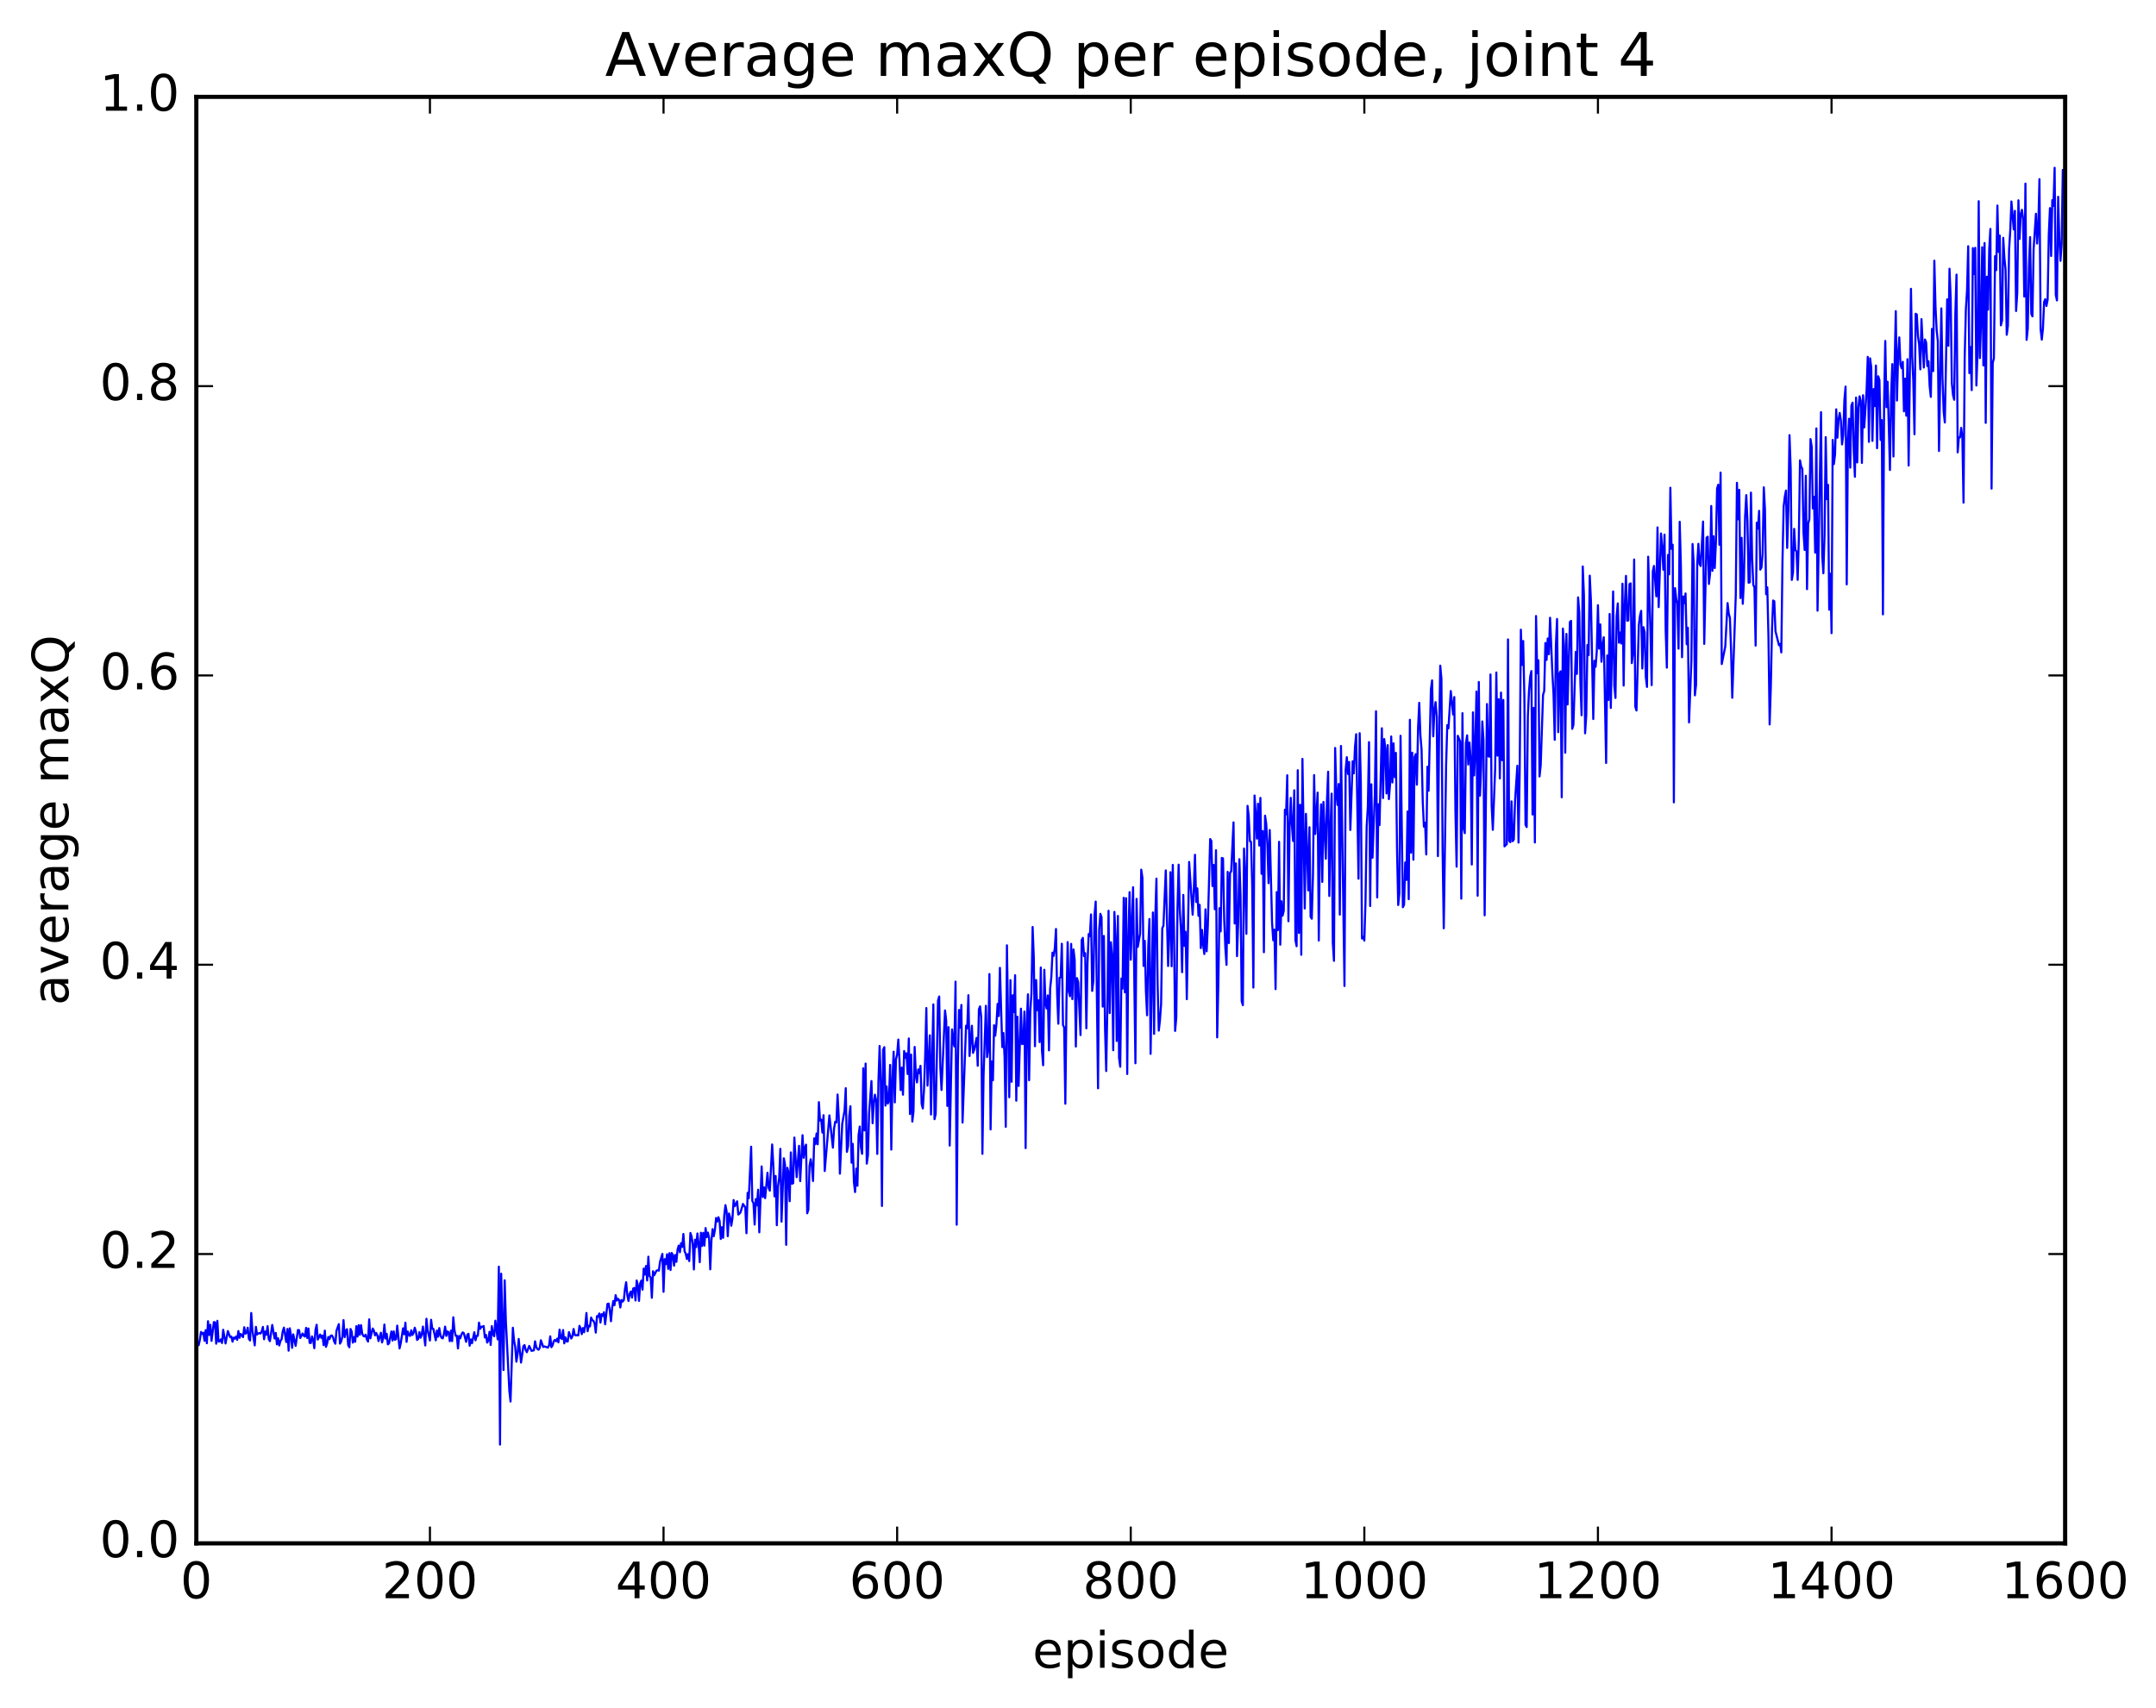 <?xml version="1.0" encoding="utf-8" standalone="no"?>
<!DOCTYPE svg PUBLIC "-//W3C//DTD SVG 1.1//EN"
  "http://www.w3.org/Graphics/SVG/1.1/DTD/svg11.dtd">
<!-- Created with matplotlib (http://matplotlib.org/) -->
<svg height="408pt" version="1.1" viewBox="0 0 515 408" width="515pt" xmlns="http://www.w3.org/2000/svg" xmlns:xlink="http://www.w3.org/1999/xlink">
 <defs>
  <style type="text/css">
*{stroke-linecap:butt;stroke-linejoin:round;stroke-miterlimit:100000;}
  </style>
 </defs>
 <g id="figure_1">
  <g id="patch_1">
   <path d="M 0 408.169 
L 515.768 408.169 
L 515.768 0 
L 0 0 
z
" style="fill:#ffffff;"/>
  </g>
  <g id="axes_1">
   <g id="patch_2">
    <path d="M 46.898 368.742 
L 493.298 368.742 
L 493.298 23.142 
L 46.898 23.142 
z
" style="fill:#ffffff;"/>
   </g>
   <g id="line2d_1">
    <path clip-path="url(#p629fba4a04)" d="M 46.898 317.801 
L 47.176 320.788 
L 47.456 321.404 
L 47.734 320.13 
L 48.014 318.235 
L 48.292 318.734 
L 48.572 318.414 
L 48.85 320.348 
L 49.13 317.804 
L 49.408 320.933 
L 49.688 315.669 
L 49.967 318.954 
L 50.245 316.533 
L 50.525 320.372 
L 51.083 315.885 
L 51.361 315.944 
L 51.641 321.04 
L 51.919 315.573 
L 52.199 320.56 
L 52.477 320.473 
L 52.757 320.013 
L 53.035 320.88 
L 53.315 317.722 
L 53.873 320.987 
L 54.431 318.027 
L 54.989 319.492 
L 55.267 319.341 
L 55.547 320.558 
L 55.825 319.593 
L 56.105 319.842 
L 56.383 319.326 
L 56.663 320.133 
L 56.941 318.018 
L 57.221 319.628 
L 57.499 318.704 
L 58.057 319.471 
L 58.337 317.112 
L 58.615 318.663 
L 58.895 318.436 
L 59.173 317.223 
L 59.453 319.91 
L 59.731 320.275 
L 60.011 313.703 
L 60.289 317.888 
L 60.847 321.446 
L 61.127 317.013 
L 61.406 318.85 
L 61.684 318.587 
L 61.964 318.5 
L 62.242 318.63 
L 62.522 318.081 
L 62.8 317.037 
L 63.08 319.984 
L 63.358 318.135 
L 63.638 318.915 
L 63.916 316.855 
L 64.195 319.969 
L 64.475 320.435 
L 65.032 316.562 
L 65.591 319.804 
L 65.87 318.474 
L 66.148 321.194 
L 66.427 319.749 
L 66.707 321.474 
L 66.986 320.371 
L 67.264 319.996 
L 67.543 318.059 
L 67.823 317.202 
L 68.38 320.655 
L 68.659 317.523 
L 68.939 322.711 
L 69.218 317.366 
L 69.496 318.983 
L 69.775 322.037 
L 70.055 318.817 
L 70.612 321.566 
L 71.171 317.766 
L 71.45 317.822 
L 71.728 319.687 
L 72.287 318.602 
L 72.566 319.156 
L 72.844 319.328 
L 73.124 317.253 
L 73.403 319.686 
L 73.681 317.413 
L 73.96 320.844 
L 74.24 320.889 
L 74.519 319.303 
L 74.797 320.005 
L 75.076 322.121 
L 75.356 317.772 
L 75.635 316.518 
L 75.913 320.05 
L 76.472 318.857 
L 76.751 319.641 
L 77.029 319.093 
L 77.308 321.392 
L 77.588 317.914 
L 77.867 321.796 
L 78.145 320.951 
L 78.424 319.437 
L 78.704 319.964 
L 78.983 319.154 
L 79.261 319.063 
L 79.54 319.493 
L 79.82 320.516 
L 80.099 321.049 
L 80.377 317.938 
L 80.936 316.366 
L 81.215 321.022 
L 81.493 320.499 
L 81.772 319.405 
L 82.052 315.403 
L 82.331 319.489 
L 82.609 317.975 
L 82.888 317.578 
L 83.168 321.382 
L 83.447 321.9 
L 83.725 317.525 
L 84.004 318.142 
L 84.284 320.792 
L 84.562 319.468 
L 84.841 320.585 
L 85.121 316.865 
L 85.4 319.347 
L 85.678 316.609 
L 85.957 318.922 
L 86.237 316.603 
L 86.516 318.596 
L 86.794 319.2 
L 87.073 319.31 
L 87.353 318.876 
L 87.632 320.016 
L 87.91 320.547 
L 88.189 315.23 
L 88.469 319.77 
L 89.026 317.418 
L 89.305 317.911 
L 89.585 319.051 
L 89.864 318.477 
L 90.142 319.034 
L 90.421 320.416 
L 90.98 318.425 
L 91.258 320.741 
L 91.537 319.656 
L 91.817 316.47 
L 92.096 319.825 
L 92.374 318.68 
L 92.653 321.203 
L 92.933 320.95 
L 93.49 318.126 
L 93.769 320.287 
L 94.049 318.089 
L 94.328 320.108 
L 94.606 319.967 
L 94.885 316.732 
L 95.444 322.174 
L 95.722 320.968 
L 96.281 317.375 
L 96.559 318.784 
L 96.838 316.014 
L 97.118 320.611 
L 97.397 318.132 
L 97.675 318.943 
L 97.954 319.192 
L 98.234 317.834 
L 98.513 318.967 
L 98.791 318.449 
L 99.07 317.226 
L 99.35 318.146 
L 99.629 320.146 
L 99.907 319.909 
L 100.186 318.276 
L 100.466 319.609 
L 100.745 318.839 
L 101.023 316.956 
L 101.582 321.465 
L 101.861 315.086 
L 102.139 317.768 
L 102.698 320.274 
L 102.977 315.332 
L 103.255 317.458 
L 103.534 317.514 
L 104.093 320.24 
L 104.371 317.896 
L 104.65 319.378 
L 104.93 317.313 
L 105.209 319.022 
L 105.487 319.654 
L 105.766 319.769 
L 106.046 318.699 
L 106.325 316.958 
L 106.603 319.178 
L 106.882 318.095 
L 107.162 318.333 
L 107.441 320.452 
L 107.719 317.913 
L 107.999 320.429 
L 108.278 314.736 
L 108.556 317.784 
L 108.835 319.14 
L 109.115 319.12 
L 109.394 322.173 
L 109.672 319.201 
L 109.951 319.753 
L 110.231 318.853 
L 110.51 318.341 
L 110.788 318.511 
L 111.347 320.6 
L 111.626 318.891 
L 111.904 318.678 
L 112.183 321.529 
L 112.463 320.015 
L 112.742 320.94 
L 113.299 318.302 
L 113.579 320.234 
L 113.858 319.177 
L 114.136 319.149 
L 114.415 316.004 
L 114.695 317.514 
L 114.974 316.993 
L 115.252 317.011 
L 115.531 316.821 
L 115.811 319.569 
L 116.09 318.933 
L 116.368 320.78 
L 116.647 320.297 
L 116.927 318.211 
L 117.206 321.346 
L 117.484 316.845 
L 117.763 318.765 
L 118.043 319.265 
L 118.322 315.539 
L 118.879 320.008 
L 119.159 302.637 
L 119.438 345.145 
L 119.716 304.322 
L 120.275 327.336 
L 120.553 305.892 
L 120.832 315.527 
L 121.669 332.283 
L 121.948 334.864 
L 122.507 317.233 
L 122.785 320.252 
L 123.064 321.768 
L 123.344 325.341 
L 123.623 323.625 
L 123.901 319.907 
L 124.46 325.556 
L 125.017 321.648 
L 125.296 321.375 
L 125.576 322.551 
L 125.855 323.081 
L 126.412 321.564 
L 126.971 322.759 
L 127.528 322.622 
L 127.808 320.467 
L 128.087 321.85 
L 128.365 322.304 
L 128.644 322.487 
L 128.923 322.043 
L 129.202 320.228 
L 129.761 321.825 
L 130.04 321.688 
L 130.876 321.978 
L 131.155 321.448 
L 131.435 319.285 
L 131.714 321.879 
L 131.993 321.456 
L 132.272 320.432 
L 132.55 320.146 
L 132.829 320.467 
L 133.108 319.835 
L 133.387 320.721 
L 133.667 317.683 
L 133.946 319.702 
L 134.225 319.913 
L 134.504 317.776 
L 134.782 320.962 
L 135.061 319.53 
L 135.34 320.501 
L 135.619 320.525 
L 135.899 318.272 
L 136.457 319.807 
L 136.736 319.256 
L 137.014 317.523 
L 137.293 318.948 
L 137.572 319.066 
L 137.851 318.976 
L 138.131 319.069 
L 138.41 316.771 
L 138.689 317.366 
L 138.968 318.765 
L 139.246 317.295 
L 139.525 318.307 
L 139.804 316.695 
L 140.083 313.706 
L 140.363 318.065 
L 140.642 316.75 
L 140.921 316.919 
L 141.2 314.798 
L 141.478 315.41 
L 141.757 315.606 
L 142.036 316.203 
L 142.315 318.392 
L 142.595 314.446 
L 142.874 314.628 
L 143.153 313.826 
L 143.431 316.006 
L 143.71 313.988 
L 143.989 314.396 
L 144.268 313.527 
L 144.548 316.409 
L 145.106 311.542 
L 145.385 311.462 
L 145.663 313.103 
L 145.942 315.681 
L 146.221 312.496 
L 146.5 310.841 
L 146.78 311.853 
L 147.059 309.446 
L 147.338 310.748 
L 147.617 310.319 
L 147.895 310.62 
L 148.174 312.387 
L 148.453 310.598 
L 148.732 310.983 
L 149.012 310.631 
L 149.291 307.909 
L 149.57 306.363 
L 149.849 309.484 
L 150.127 310.838 
L 150.406 309.101 
L 150.685 308.584 
L 150.964 310.04 
L 151.244 307.865 
L 151.523 307.722 
L 151.802 310.725 
L 152.081 305.939 
L 152.359 307.034 
L 152.638 310.816 
L 152.917 306.63 
L 153.196 305.969 
L 153.476 308.141 
L 153.755 303.114 
L 154.034 304.526 
L 154.312 302.467 
L 154.591 305.945 
L 154.87 300.254 
L 155.149 304.855 
L 155.429 305.258 
L 155.708 310.079 
L 155.987 303.723 
L 156.266 304.696 
L 156.823 303.577 
L 157.102 303.496 
L 157.381 303.589 
L 157.661 301.472 
L 158.219 299.588 
L 158.498 308.648 
L 158.776 300.835 
L 159.055 302.05 
L 159.334 299.676 
L 159.613 303.172 
L 159.893 299.411 
L 160.172 303.446 
L 160.451 299.365 
L 160.73 299.891 
L 161.008 302.408 
L 161.287 299.835 
L 161.566 301.493 
L 161.845 298.569 
L 162.125 297.6 
L 162.404 299.2 
L 162.683 297.025 
L 162.962 297.926 
L 163.24 294.828 
L 163.519 298.942 
L 163.798 299.534 
L 164.077 300.796 
L 164.357 299.631 
L 164.636 301.31 
L 164.915 294.586 
L 165.194 295.447 
L 165.472 297.211 
L 165.751 303.297 
L 166.03 296.184 
L 166.31 297.967 
L 166.589 294.706 
L 166.868 297.176 
L 167.147 301.567 
L 167.425 294.531 
L 167.704 297.702 
L 167.983 294.565 
L 168.262 297.609 
L 168.542 293.416 
L 168.821 295.603 
L 169.1 294.499 
L 169.379 295.796 
L 169.657 303.276 
L 169.936 296.427 
L 170.215 293.667 
L 170.494 295.352 
L 170.774 293.863 
L 171.053 291.007 
L 171.332 291.875 
L 171.611 290.823 
L 171.889 291.716 
L 172.168 296.025 
L 172.447 293.199 
L 172.726 295.75 
L 173.006 290.341 
L 173.285 287.939 
L 173.564 289.456 
L 173.843 295.36 
L 174.121 289.936 
L 174.4 290.858 
L 174.679 292.863 
L 174.958 291.091 
L 175.238 286.717 
L 175.517 288.204 
L 175.796 287.746 
L 176.075 287.025 
L 176.353 290.187 
L 176.632 289.977 
L 176.911 289.605 
L 177.47 287.648 
L 178.028 288.485 
L 178.306 294.655 
L 178.585 284.993 
L 178.864 286.295 
L 179.423 273.975 
L 179.702 286.932 
L 179.981 287.431 
L 180.26 292.582 
L 180.538 286.49 
L 180.817 287.998 
L 181.096 284.248 
L 181.375 294.436 
L 181.934 278.686 
L 182.213 286.009 
L 182.492 283.691 
L 182.77 286.274 
L 183.328 280.194 
L 183.607 283.808 
L 183.887 284.484 
L 184.445 273.442 
L 184.724 278.434 
L 185.002 285.829 
L 185.281 280.974 
L 185.56 292.738 
L 185.839 283.418 
L 186.119 281.432 
L 186.398 274.49 
L 186.677 291.881 
L 187.234 276.744 
L 187.513 278.19 
L 187.792 297.42 
L 188.071 279.012 
L 188.351 280.165 
L 188.63 286.996 
L 188.909 275.339 
L 189.188 282.832 
L 189.466 282.688 
L 189.745 271.791 
L 190.304 281.254 
L 190.862 273.767 
L 191.141 282.202 
L 191.698 271.226 
L 191.977 276.627 
L 192.256 274.157 
L 192.536 273.481 
L 192.815 289.885 
L 193.094 289.03 
L 193.373 278.588 
L 193.651 276.974 
L 193.93 278.755 
L 194.209 282.169 
L 194.488 271.983 
L 194.768 273.379 
L 195.047 270.818 
L 195.326 273.395 
L 195.605 263.331 
L 195.883 267.74 
L 196.162 267.504 
L 196.441 270.597 
L 196.72 266.453 
L 197 279.788 
L 198.115 266.492 
L 198.952 274.208 
L 199.232 269.624 
L 199.511 267.998 
L 199.79 268.18 
L 200.069 261.51 
L 200.347 266.805 
L 200.626 280.427 
L 201.185 268.517 
L 201.743 265.306 
L 202.022 259.994 
L 202.3 275.209 
L 202.579 273.863 
L 202.858 266.697 
L 203.137 264.305 
L 203.417 277.8 
L 203.696 273.305 
L 203.975 282.436 
L 204.254 284.809 
L 204.532 279.201 
L 204.811 283.323 
L 205.09 271.179 
L 205.369 269.162 
L 205.649 274.121 
L 205.928 275.684 
L 206.207 255.242 
L 206.486 270.079 
L 206.764 254.119 
L 207.043 278.024 
L 207.322 276.054 
L 207.601 265.945 
L 208.16 258.292 
L 208.439 268.373 
L 208.718 263.582 
L 208.996 261.546 
L 209.275 262.842 
L 209.554 275.7 
L 209.833 258.479 
L 210.113 249.91 
L 210.392 258.405 
L 210.671 288.139 
L 210.95 250.825 
L 211.228 250.201 
L 211.507 264.162 
L 211.786 259.578 
L 212.065 263.682 
L 212.345 262.932 
L 212.624 254.432 
L 212.903 274.668 
L 213.181 258.048 
L 213.46 251.277 
L 213.739 263.388 
L 214.018 253.077 
L 214.298 251.943 
L 214.577 248.374 
L 214.856 253.333 
L 215.135 260.456 
L 215.413 255.101 
L 215.692 261.554 
L 215.971 251.119 
L 216.25 252.745 
L 216.53 251.664 
L 216.809 256.603 
L 217.088 248.118 
L 217.367 266.175 
L 217.645 251.97 
L 217.924 267.972 
L 218.203 265.595 
L 218.482 250.145 
L 218.762 256.765 
L 219.041 258.62 
L 219.32 255.53 
L 219.599 256.399 
L 219.877 254.647 
L 220.156 263.755 
L 220.435 264.833 
L 220.714 260.383 
L 220.994 252.385 
L 221.273 240.844 
L 221.552 259.384 
L 222.109 247.36 
L 222.388 266.288 
L 222.946 239.971 
L 223.226 267.402 
L 223.505 266.156 
L 224.062 239.092 
L 224.341 238.082 
L 224.62 255.13 
L 224.899 260.423 
L 225.737 241.418 
L 226.016 243.89 
L 226.294 264.232 
L 226.573 245.416 
L 226.852 273.706 
L 227.411 245.951 
L 227.69 248.867 
L 227.969 250.024 
L 228.248 234.54 
L 228.526 292.618 
L 228.805 254.62 
L 229.084 241.303 
L 229.363 245.543 
L 229.643 240.105 
L 229.922 268.207 
L 230.758 245.07 
L 231.037 245.676 
L 231.316 237.784 
L 231.595 252.306 
L 232.154 245.082 
L 232.433 251.562 
L 232.712 250.747 
L 233.269 247.984 
L 233.548 254.639 
L 233.827 241.165 
L 234.107 240.446 
L 234.386 243.072 
L 234.665 275.685 
L 234.944 256.917 
L 235.501 240.322 
L 235.78 252.569 
L 236.06 250.588 
L 236.339 232.72 
L 236.618 269.844 
L 236.897 253.606 
L 237.175 258.111 
L 237.454 244.945 
L 237.733 247.451 
L 238.012 244.755 
L 238.292 239.852 
L 238.571 242.768 
L 238.85 231.243 
L 239.407 250.184 
L 239.686 246.812 
L 239.965 252.716 
L 240.244 269.23 
L 240.524 225.858 
L 241.082 262.158 
L 241.361 234.177 
L 241.639 258.464 
L 241.918 237.785 
L 242.197 241.823 
L 242.476 233.007 
L 242.756 262.984 
L 243.035 242.922 
L 243.314 259.468 
L 243.871 241.003 
L 244.15 249.469 
L 244.429 249.378 
L 244.708 241.675 
L 244.988 274.312 
L 245.267 244.362 
L 245.546 237.569 
L 245.825 258.102 
L 246.103 241.695 
L 246.382 237.387 
L 246.661 221.475 
L 246.94 228.74 
L 247.22 249.964 
L 247.499 234.156 
L 247.778 241.366 
L 248.056 239.008 
L 248.335 248.978 
L 248.614 231.16 
L 248.893 251.011 
L 249.173 254.518 
L 249.452 231.707 
L 249.731 239.681 
L 250.01 240.946 
L 250.288 237.826 
L 250.567 250.956 
L 250.846 236.22 
L 251.125 233.507 
L 251.405 227.617 
L 251.684 228.385 
L 251.963 226.499 
L 252.242 221.96 
L 252.52 237.538 
L 252.799 244.592 
L 253.078 233.619 
L 253.357 233.524 
L 253.637 225.484 
L 253.916 244.901 
L 254.195 245.479 
L 254.474 263.711 
L 254.752 239.132 
L 255.031 225.101 
L 255.31 236.917 
L 255.589 238.026 
L 255.869 225.519 
L 256.147 238.721 
L 256.426 226.849 
L 256.705 229.371 
L 256.985 250.048 
L 257.264 233.691 
L 257.543 234.704 
L 258.101 247.301 
L 258.38 224.602 
L 258.659 224.079 
L 258.938 228.446 
L 259.216 227.731 
L 259.495 245.687 
L 259.774 230.108 
L 260.053 223.166 
L 260.332 223.671 
L 260.611 218.481 
L 260.89 236.758 
L 261.17 234.356 
L 261.449 218.641 
L 261.728 215.412 
L 262.286 260.024 
L 262.565 222.107 
L 262.844 218.333 
L 263.123 219.14 
L 263.401 240.512 
L 263.68 223.627 
L 263.959 245.766 
L 264.238 255.895 
L 264.517 240.285 
L 264.796 217.602 
L 265.075 242.048 
L 265.354 225.12 
L 265.634 228.355 
L 265.913 250.921 
L 266.192 217.877 
L 266.471 223.961 
L 266.75 248.717 
L 267.029 218.843 
L 267.308 252.742 
L 267.587 254.875 
L 267.865 233.78 
L 268.144 236.223 
L 268.423 214.507 
L 268.702 237.1 
L 268.981 214.604 
L 269.26 256.608 
L 269.539 223.989 
L 269.818 213.15 
L 270.098 229.301 
L 270.656 211.981 
L 271.214 254.041 
L 271.493 214.762 
L 271.772 226.245 
L 272.329 223.113 
L 272.608 207.788 
L 272.887 209.713 
L 273.166 230.795 
L 273.445 224.794 
L 273.724 236.803 
L 274.003 242.58 
L 274.283 226.368 
L 274.562 219.577 
L 274.841 251.799 
L 275.399 218.02 
L 275.678 247.024 
L 275.957 219.235 
L 276.236 209.924 
L 276.514 235.192 
L 276.793 246.245 
L 277.072 243.814 
L 277.351 239.879 
L 277.63 221.789 
L 277.909 221.167 
L 278.467 207.964 
L 279.026 230.808 
L 279.305 223.565 
L 279.584 208.392 
L 279.863 230.864 
L 280.142 206.64 
L 280.421 221.693 
L 280.7 246.316 
L 280.978 243.045 
L 281.257 217.348 
L 281.536 206.592 
L 281.815 217.355 
L 282.094 222.112 
L 282.373 232.284 
L 282.652 213.813 
L 282.932 225.998 
L 283.211 222.625 
L 283.49 238.733 
L 284.048 205.939 
L 284.885 218.551 
L 285.163 212.654 
L 285.442 204.228 
L 285.721 215.519 
L 286 212.249 
L 286.279 218.818 
L 286.558 216.189 
L 286.837 226.524 
L 287.116 222.171 
L 287.396 225.784 
L 287.675 227.941 
L 287.954 217.26 
L 288.233 227.291 
L 288.512 221.216 
L 289.07 200.466 
L 289.349 200.897 
L 289.627 211.697 
L 289.906 206.652 
L 290.185 217.237 
L 290.464 203.144 
L 290.743 247.859 
L 291.022 235.221 
L 291.301 216.982 
L 291.58 222.534 
L 291.86 204.98 
L 292.139 205.083 
L 292.418 219.566 
L 292.697 226.432 
L 292.976 230.534 
L 293.255 208.313 
L 293.534 225.328 
L 293.812 208.541 
L 294.091 208.222 
L 294.649 196.491 
L 294.928 220.648 
L 295.207 206.291 
L 295.486 228.442 
L 295.765 220.324 
L 296.045 205.286 
L 296.324 214.053 
L 296.603 239.238 
L 296.882 240.156 
L 297.161 202.747 
L 297.44 209.394 
L 297.719 223.113 
L 297.998 192.537 
L 298.276 194.974 
L 298.555 200.967 
L 298.834 201.16 
L 299.113 211.517 
L 299.392 235.952 
L 299.671 190.068 
L 299.95 194.297 
L 300.229 200.364 
L 300.509 192.034 
L 300.788 202.017 
L 301.067 190.638 
L 301.346 208.772 
L 301.625 198.56 
L 301.904 227.512 
L 302.183 194.893 
L 302.462 196.799 
L 302.74 201.751 
L 303.019 211.016 
L 303.298 198.316 
L 303.856 220.439 
L 304.135 224.656 
L 304.414 222.121 
L 304.693 236.322 
L 304.973 213.146 
L 305.252 222.231 
L 305.531 201.134 
L 305.81 225.71 
L 306.089 215.335 
L 306.368 218.777 
L 306.647 217.602 
L 306.925 193.458 
L 307.204 194.564 
L 307.483 185.229 
L 307.762 220.105 
L 308.041 197.601 
L 308.32 190.626 
L 308.599 197.199 
L 308.878 200.946 
L 309.158 188.815 
L 309.437 224.623 
L 309.716 226.076 
L 309.995 184.031 
L 310.274 222.905 
L 310.553 192.294 
L 310.832 228.121 
L 311.111 181.311 
L 311.668 217.06 
L 311.947 194.448 
L 312.505 212.74 
L 312.784 197.647 
L 313.063 219.035 
L 313.342 219.51 
L 313.622 209.302 
L 313.901 185.189 
L 314.18 199.257 
L 314.738 189.383 
L 315.017 224.713 
L 315.296 200.027 
L 315.575 192.181 
L 315.853 210.712 
L 316.132 191.604 
L 316.69 205.168 
L 316.969 191.381 
L 317.248 184.386 
L 317.527 214.073 
L 317.807 198.141 
L 318.086 189.622 
L 318.365 225.244 
L 318.644 229.573 
L 318.923 178.709 
L 319.202 189.156 
L 319.481 192.315 
L 319.76 187.318 
L 320.038 218.525 
L 320.317 178.228 
L 321.154 235.579 
L 321.433 183.917 
L 321.712 180.913 
L 321.991 184.929 
L 322.271 182.064 
L 322.55 198.3 
L 323.108 181.89 
L 323.387 184.782 
L 323.666 178.4 
L 323.945 175.419 
L 324.502 209.948 
L 324.781 175.183 
L 325.06 187.093 
L 325.339 224.231 
L 325.618 223.802 
L 325.897 224.738 
L 326.176 215.299 
L 326.455 197.462 
L 326.735 192.67 
L 327.014 177.309 
L 327.293 216.47 
L 327.572 187.38 
L 327.851 204.929 
L 328.409 189.793 
L 328.688 169.941 
L 328.966 214.42 
L 329.245 192.159 
L 329.524 197.128 
L 330.082 173.999 
L 330.361 190.674 
L 330.64 176.582 
L 330.92 178.853 
L 331.199 189.586 
L 331.478 178.023 
L 331.757 190.933 
L 332.036 187.485 
L 332.315 175.966 
L 332.594 186.953 
L 332.873 177.602 
L 333.151 185.688 
L 333.43 179.879 
L 333.709 203.075 
L 333.988 216.234 
L 334.267 213.437 
L 334.546 175.795 
L 335.104 216.759 
L 335.384 216.168 
L 335.663 206.062 
L 335.942 210.253 
L 336.221 193.889 
L 336.5 214.841 
L 336.779 171.969 
L 337.058 203.723 
L 337.337 179.84 
L 337.615 205.402 
L 337.894 180.895 
L 338.173 180.181 
L 338.452 187.485 
L 338.731 173.962 
L 339.01 167.923 
L 339.289 175.665 
L 339.568 179.072 
L 339.848 191.489 
L 340.127 197.51 
L 340.406 196.556 
L 340.685 204.155 
L 340.964 183.196 
L 341.243 188.937 
L 341.8 164.674 
L 342.079 162.561 
L 342.358 175.928 
L 342.637 169.75 
L 342.916 167.758 
L 343.195 171.239 
L 343.474 204.545 
L 343.753 175.724 
L 344.033 159.037 
L 344.312 162.165 
L 344.591 203.337 
L 344.87 221.787 
L 345.428 182.845 
L 345.707 173.265 
L 345.986 174.03 
L 346.543 165.103 
L 347.101 170.723 
L 347.38 166.542 
L 347.659 193.902 
L 347.938 207.074 
L 348.217 175.79 
L 348.776 177.134 
L 349.055 214.718 
L 349.334 170.396 
L 349.613 197.855 
L 349.892 199.064 
L 350.171 177.542 
L 350.45 175.694 
L 350.728 182.673 
L 351.007 177.412 
L 351.286 181.13 
L 351.565 206.554 
L 351.844 170.207 
L 352.123 185.271 
L 352.402 178.725 
L 352.682 165.225 
L 352.961 214.012 
L 353.24 162.943 
L 353.519 190.102 
L 353.798 183.662 
L 354.077 172.368 
L 354.356 176.868 
L 354.635 218.693 
L 355.192 168.215 
L 355.471 180.648 
L 355.75 180.797 
L 356.029 161.151 
L 356.308 192.476 
L 356.587 198.266 
L 357.146 183.684 
L 357.425 160.672 
L 357.704 180.548 
L 357.983 167.055 
L 358.262 185.992 
L 358.541 165.474 
L 358.82 181.627 
L 359.099 167.23 
L 359.377 202.219 
L 359.935 201.679 
L 360.214 152.766 
L 360.493 200.901 
L 360.772 201.223 
L 361.051 191.463 
L 361.33 200.973 
L 361.61 200.569 
L 361.889 191.548 
L 362.447 182.944 
L 362.726 201.312 
L 363.005 184.409 
L 363.284 150.449 
L 363.562 158.868 
L 363.841 153.149 
L 364.12 166.32 
L 364.399 197.048 
L 364.678 197.605 
L 364.957 171.057 
L 365.236 165.044 
L 365.515 161.663 
L 365.795 160.333 
L 366.074 194.608 
L 366.353 169.137 
L 366.632 201.29 
L 366.911 147.183 
L 367.19 160.857 
L 367.469 157.763 
L 367.748 185.519 
L 368.026 182.823 
L 368.584 166.03 
L 368.863 165.093 
L 369.142 153.629 
L 369.421 157.678 
L 369.7 152.55 
L 369.979 156.318 
L 370.259 147.597 
L 370.817 160.917 
L 371.096 166.015 
L 371.375 176.758 
L 371.654 154.107 
L 371.933 147.898 
L 372.212 174.93 
L 372.49 161.037 
L 372.769 160.386 
L 373.048 190.493 
L 373.327 150.182 
L 373.606 154.246 
L 373.885 179.844 
L 374.164 151.457 
L 374.443 168.313 
L 375.002 148.591 
L 375.281 148.342 
L 375.56 174.13 
L 375.839 173.203 
L 376.397 155.762 
L 376.675 161.002 
L 376.954 142.73 
L 377.233 146.304 
L 377.512 163.387 
L 377.791 170.889 
L 378.07 135.345 
L 378.349 142.175 
L 378.628 175.203 
L 378.908 170.806 
L 379.187 154.103 
L 379.466 156.526 
L 379.745 137.539 
L 380.024 143.583 
L 380.582 171.796 
L 380.861 157.883 
L 381.139 159.324 
L 381.418 155.646 
L 381.697 144.59 
L 381.976 154.978 
L 382.255 149.186 
L 382.534 158.112 
L 382.813 154.258 
L 383.092 152.262 
L 383.651 182.292 
L 383.93 156.605 
L 384.209 167.241 
L 384.488 146.697 
L 384.767 169.139 
L 385.325 141.307 
L 385.603 163.768 
L 385.882 166.753 
L 386.161 147.153 
L 386.44 144.17 
L 386.719 153.555 
L 386.998 151.117 
L 387.277 153.76 
L 387.557 139.459 
L 387.836 163.798 
L 388.115 144.448 
L 388.394 137.596 
L 388.673 148.319 
L 388.952 148.237 
L 389.231 139.561 
L 389.51 139.371 
L 389.788 158.434 
L 390.067 156.034 
L 390.346 133.676 
L 390.625 168.843 
L 390.904 169.758 
L 391.462 149.399 
L 391.741 147.122 
L 392.021 145.943 
L 392.3 159.724 
L 392.579 149.848 
L 392.858 151.121 
L 393.137 161.784 
L 393.416 164.124 
L 393.695 133.008 
L 394.252 151.237 
L 394.531 163.691 
L 394.81 136.498 
L 395.089 135.219 
L 395.647 142.489 
L 395.926 126.006 
L 396.205 145.054 
L 396.764 127.459 
L 397.043 130.944 
L 397.322 136.122 
L 397.601 127.743 
L 397.88 150.628 
L 398.159 159.516 
L 398.438 132.593 
L 398.716 137.219 
L 398.995 116.535 
L 399.274 131.137 
L 399.553 130.149 
L 399.832 191.705 
L 400.111 140.517 
L 400.39 142.998 
L 400.67 144.189 
L 400.949 154.984 
L 401.228 124.667 
L 401.507 135.011 
L 401.786 157.028 
L 402.065 142.511 
L 402.344 144.103 
L 402.623 141.795 
L 402.901 153.934 
L 403.18 149.989 
L 403.459 172.609 
L 404.017 157.902 
L 404.296 129.977 
L 404.575 134.675 
L 404.854 166.13 
L 405.134 163.636 
L 405.413 134.846 
L 405.692 129.929 
L 405.971 134.769 
L 406.25 135.242 
L 406.808 124.613 
L 407.087 153.842 
L 407.644 128.462 
L 407.923 128.233 
L 408.202 139.525 
L 408.481 137.126 
L 408.76 120.892 
L 409.039 136.383 
L 409.318 128.111 
L 409.598 135.731 
L 409.877 129.523 
L 410.156 116.735 
L 410.435 115.814 
L 410.714 130.153 
L 410.993 112.915 
L 411.272 158.662 
L 412.108 154.494 
L 412.666 144.085 
L 412.945 146.587 
L 413.224 147.642 
L 413.503 155.511 
L 413.783 166.716 
L 414.62 142.262 
L 414.899 115.357 
L 415.178 124.076 
L 415.457 117.03 
L 415.736 142.885 
L 416.014 128.501 
L 416.293 144.267 
L 416.572 138.619 
L 416.851 123.387 
L 417.13 118.3 
L 417.409 124.454 
L 417.688 139.235 
L 417.967 139.135 
L 418.247 117.7 
L 418.526 133.165 
L 418.805 139.712 
L 419.084 140.38 
L 419.363 154.248 
L 419.642 124.891 
L 419.921 126.287 
L 420.2 122.055 
L 420.478 136.098 
L 420.757 135.593 
L 421.036 132.297 
L 421.315 116.437 
L 421.594 121.733 
L 421.873 141.973 
L 422.152 140.326 
L 422.432 152.258 
L 422.711 173.088 
L 422.99 164.25 
L 423.269 150.601 
L 423.548 143.472 
L 423.827 143.663 
L 424.106 150.818 
L 424.942 154.16 
L 425.221 153.844 
L 425.5 155.878 
L 425.779 133.98 
L 426.058 121.035 
L 426.337 118.637 
L 426.616 117.207 
L 426.896 130.912 
L 427.175 121.99 
L 427.454 103.965 
L 427.733 111.819 
L 428.012 138.556 
L 428.291 136.782 
L 428.57 126.36 
L 428.849 131.338 
L 429.127 131.784 
L 429.406 138.542 
L 429.685 128.682 
L 429.964 109.985 
L 430.243 111.484 
L 430.522 112.04 
L 430.801 127.263 
L 431.08 131.401 
L 431.36 113.67 
L 431.639 140.763 
L 431.918 125.11 
L 432.197 124.029 
L 432.476 104.908 
L 432.755 106.749 
L 433.034 121.474 
L 433.312 118.704 
L 433.591 132.04 
L 433.87 102.357 
L 434.149 145.904 
L 434.986 98.471 
L 435.265 132.698 
L 435.545 136.972 
L 435.824 127.776 
L 436.103 104.437 
L 436.382 119.274 
L 436.661 115.846 
L 436.94 145.671 
L 437.219 137.088 
L 437.498 151.281 
L 437.776 105.104 
L 438.055 110.892 
L 438.334 108.573 
L 438.613 97.798 
L 438.892 104.579 
L 439.171 100.259 
L 439.45 98.658 
L 439.729 100.473 
L 440.009 106.176 
L 440.288 103.953 
L 440.567 95.549 
L 440.846 92.368 
L 441.125 139.626 
L 441.404 105.383 
L 441.683 100.051 
L 441.962 111.731 
L 442.24 96.91 
L 442.519 96.198 
L 442.798 107.783 
L 443.077 113.904 
L 443.356 94.992 
L 443.635 110.483 
L 443.914 97.4 
L 444.193 94.689 
L 444.473 95.765 
L 444.752 110.602 
L 445.031 94.434 
L 445.31 102.125 
L 445.868 93.318 
L 446.147 85.261 
L 446.425 105.565 
L 446.704 85.613 
L 446.983 87.759 
L 447.262 105.34 
L 447.541 92.967 
L 447.82 97.03 
L 448.099 87.332 
L 448.378 107.086 
L 448.658 89.899 
L 448.937 90.819 
L 449.216 105.12 
L 449.495 100.366 
L 449.774 146.79 
L 450.053 96.21 
L 450.332 81.466 
L 450.611 97.282 
L 450.889 91.213 
L 451.447 112.295 
L 451.726 94.668 
L 452.005 86.995 
L 452.284 109.065 
L 452.563 87.269 
L 452.842 74.345 
L 453.122 95.706 
L 453.401 84.815 
L 453.68 80.609 
L 453.959 87.125 
L 454.238 87.984 
L 454.517 86.446 
L 454.796 98.283 
L 455.075 90.466 
L 455.353 99.318 
L 455.632 85.821 
L 455.911 111.22 
L 456.469 69.003 
L 456.748 84.994 
L 457.027 91.066 
L 457.307 103.753 
L 457.586 74.968 
L 457.865 75.14 
L 458.144 80.372 
L 458.423 82.277 
L 458.702 88.251 
L 458.981 76.245 
L 459.538 87.812 
L 459.817 81.125 
L 460.096 81.828 
L 460.375 87.458 
L 460.654 86.322 
L 460.933 92.263 
L 461.212 94.822 
L 461.491 78.583 
L 461.771 88.68 
L 462.05 62.29 
L 462.329 73.232 
L 462.608 78.838 
L 462.887 81.541 
L 463.166 107.755 
L 463.724 73.682 
L 464.002 90.429 
L 464.281 98.353 
L 464.56 100.951 
L 465.118 71.525 
L 465.397 82.617 
L 465.676 64.213 
L 465.955 71.235 
L 466.235 91.536 
L 466.514 94.415 
L 466.793 95.514 
L 467.072 74.846 
L 467.351 65.613 
L 467.63 108.078 
L 467.909 104.51 
L 468.188 104.51 
L 468.466 102.226 
L 468.745 104.375 
L 469.024 120.089 
L 469.303 85.428 
L 469.582 73.967 
L 469.861 69.44 
L 470.14 58.833 
L 470.42 89.141 
L 470.699 82.911 
L 470.978 93.211 
L 471.257 59.28 
L 471.536 65.476 
L 471.815 59.213 
L 472.094 92.107 
L 472.373 84.157 
L 472.651 48.075 
L 472.93 85.555 
L 473.209 76.899 
L 473.488 59.06 
L 473.767 87.319 
L 474.046 58.067 
L 474.325 101.036 
L 474.604 66.115 
L 474.884 74.001 
L 475.163 59.529 
L 475.442 54.696 
L 475.721 116.742 
L 476 86.732 
L 476.279 85.583 
L 476.558 61.2 
L 476.837 64.543 
L 477.115 49.111 
L 477.394 60.194 
L 477.673 56.277 
L 477.952 77.729 
L 478.231 76.577 
L 478.51 56.827 
L 478.789 61.711 
L 479.068 64.395 
L 479.348 79.989 
L 479.627 77.803 
L 479.906 59.7 
L 480.185 55.104 
L 480.464 48.137 
L 481.022 54.823 
L 481.3 50.38 
L 481.579 74.309 
L 481.858 70.013 
L 482.137 47.858 
L 482.416 57.086 
L 482.695 51.199 
L 482.974 50.129 
L 483.253 52.281 
L 483.533 70.859 
L 483.812 43.866 
L 484.091 81.202 
L 484.37 78.538 
L 484.649 63.72 
L 484.928 56.646 
L 485.207 74.953 
L 485.486 75.59 
L 485.764 59.548 
L 486.322 51.07 
L 486.601 58.191 
L 486.88 54.311 
L 487.159 42.797 
L 487.438 78.663 
L 487.717 81.146 
L 487.997 78.492 
L 488.276 72.128 
L 488.555 71.484 
L 488.834 73.11 
L 489.113 71.609 
L 489.392 56.042 
L 489.671 49.721 
L 489.95 61.161 
L 490.228 47.814 
L 490.507 49.19 
L 490.786 40.082 
L 491.065 70.484 
L 491.344 71.783 
L 491.623 47.017 
L 491.902 56.863 
L 492.182 62.316 
L 492.461 58.346 
L 492.74 40.595 
L 493.019 42.802 
L 493.019 42.802 
" style="fill:none;stroke:#0000ff;stroke-linecap:square;stroke-width:0.5;"/>
   </g>
   <g id="patch_3">
    <path d="M 46.898 368.742 
L 46.898 23.142 
" style="fill:none;stroke:#000000;stroke-linecap:square;stroke-linejoin:miter;"/>
   </g>
   <g id="patch_4">
    <path d="M 493.298 368.742 
L 493.298 23.142 
" style="fill:none;stroke:#000000;stroke-linecap:square;stroke-linejoin:miter;"/>
   </g>
   <g id="patch_5">
    <path d="M 46.898 23.142 
L 493.298 23.142 
" style="fill:none;stroke:#000000;stroke-linecap:square;stroke-linejoin:miter;"/>
   </g>
   <g id="patch_6">
    <path d="M 46.898 368.742 
L 493.298 368.742 
" style="fill:none;stroke:#000000;stroke-linecap:square;stroke-linejoin:miter;"/>
   </g>
   <g id="matplotlib.axis_1">
    <g id="xtick_1">
     <g id="line2d_2">
      <defs>
       <path d="M 0 0 
L 0 -4 
" id="m714df16ea0" style="stroke:#000000;stroke-width:0.5;"/>
      </defs>
      <g>
       <use style="stroke:#000000;stroke-width:0.5;" x="46.898" xlink:href="#m714df16ea0" y="368.742"/>
      </g>
     </g>
     <g id="line2d_3">
      <defs>
       <path d="M 0 0 
L 0 4 
" id="m0d5cd042ec" style="stroke:#000000;stroke-width:0.5;"/>
      </defs>
      <g>
       <use style="stroke:#000000;stroke-width:0.5;" x="46.898" xlink:href="#m0d5cd042ec" y="23.142"/>
      </g>
     </g>
     <g id="text_1">
      <!-- 0 -->
      <defs>
       <path d="M 31.781 66.406 
Q 24.172 66.406 20.328 58.906 
Q 16.5 51.422 16.5 36.375 
Q 16.5 21.391 20.328 13.891 
Q 24.172 6.391 31.781 6.391 
Q 39.453 6.391 43.281 13.891 
Q 47.125 21.391 47.125 36.375 
Q 47.125 51.422 43.281 58.906 
Q 39.453 66.406 31.781 66.406 
M 31.781 74.219 
Q 44.047 74.219 50.516 64.516 
Q 56.984 54.828 56.984 36.375 
Q 56.984 17.969 50.516 8.266 
Q 44.047 -1.422 31.781 -1.422 
Q 19.531 -1.422 13.062 8.266 
Q 6.594 17.969 6.594 36.375 
Q 6.594 54.828 13.062 64.516 
Q 19.531 74.219 31.781 74.219 
" id="BitstreamVeraSans-Roman-30"/>
      </defs>
      <g transform="translate(43.08 381.86)scale(0.12 -0.12)">
       <use xlink:href="#BitstreamVeraSans-Roman-30"/>
      </g>
     </g>
    </g>
    <g id="xtick_2">
     <g id="line2d_4">
      <g>
       <use style="stroke:#000000;stroke-width:0.5;" x="102.698" xlink:href="#m714df16ea0" y="368.742"/>
      </g>
     </g>
     <g id="line2d_5">
      <g>
       <use style="stroke:#000000;stroke-width:0.5;" x="102.698" xlink:href="#m0d5cd042ec" y="23.142"/>
      </g>
     </g>
     <g id="text_2">
      <!-- 200 -->
      <defs>
       <path d="M 19.188 8.297 
L 53.609 8.297 
L 53.609 0 
L 7.328 0 
L 7.328 8.297 
Q 12.938 14.109 22.625 23.891 
Q 32.328 33.688 34.812 36.531 
Q 39.547 41.844 41.422 45.531 
Q 43.312 49.219 43.312 52.781 
Q 43.312 58.594 39.234 62.25 
Q 35.156 65.922 28.609 65.922 
Q 23.969 65.922 18.812 64.312 
Q 13.672 62.703 7.812 59.422 
L 7.812 69.391 
Q 13.766 71.781 18.938 73 
Q 24.125 74.219 28.422 74.219 
Q 39.75 74.219 46.484 68.547 
Q 53.219 62.891 53.219 53.422 
Q 53.219 48.922 51.531 44.891 
Q 49.859 40.875 45.406 35.406 
Q 44.188 33.984 37.641 27.219 
Q 31.109 20.453 19.188 8.297 
" id="BitstreamVeraSans-Roman-32"/>
      </defs>
      <g transform="translate(91.245 381.86)scale(0.12 -0.12)">
       <use xlink:href="#BitstreamVeraSans-Roman-32"/>
       <use x="63.623" xlink:href="#BitstreamVeraSans-Roman-30"/>
       <use x="127.246" xlink:href="#BitstreamVeraSans-Roman-30"/>
      </g>
     </g>
    </g>
    <g id="xtick_3">
     <g id="line2d_6">
      <g>
       <use style="stroke:#000000;stroke-width:0.5;" x="158.498" xlink:href="#m714df16ea0" y="368.742"/>
      </g>
     </g>
     <g id="line2d_7">
      <g>
       <use style="stroke:#000000;stroke-width:0.5;" x="158.498" xlink:href="#m0d5cd042ec" y="23.142"/>
      </g>
     </g>
     <g id="text_3">
      <!-- 400 -->
      <defs>
       <path d="M 37.797 64.312 
L 12.891 25.391 
L 37.797 25.391 
z
M 35.203 72.906 
L 47.609 72.906 
L 47.609 25.391 
L 58.016 25.391 
L 58.016 17.188 
L 47.609 17.188 
L 47.609 0 
L 37.797 0 
L 37.797 17.188 
L 4.891 17.188 
L 4.891 26.703 
z
" id="BitstreamVeraSans-Roman-34"/>
      </defs>
      <g transform="translate(147.045 381.86)scale(0.12 -0.12)">
       <use xlink:href="#BitstreamVeraSans-Roman-34"/>
       <use x="63.623" xlink:href="#BitstreamVeraSans-Roman-30"/>
       <use x="127.246" xlink:href="#BitstreamVeraSans-Roman-30"/>
      </g>
     </g>
    </g>
    <g id="xtick_4">
     <g id="line2d_8">
      <g>
       <use style="stroke:#000000;stroke-width:0.5;" x="214.298" xlink:href="#m714df16ea0" y="368.742"/>
      </g>
     </g>
     <g id="line2d_9">
      <g>
       <use style="stroke:#000000;stroke-width:0.5;" x="214.298" xlink:href="#m0d5cd042ec" y="23.142"/>
      </g>
     </g>
     <g id="text_4">
      <!-- 600 -->
      <defs>
       <path d="M 33.016 40.375 
Q 26.375 40.375 22.484 35.828 
Q 18.609 31.297 18.609 23.391 
Q 18.609 15.531 22.484 10.953 
Q 26.375 6.391 33.016 6.391 
Q 39.656 6.391 43.531 10.953 
Q 47.406 15.531 47.406 23.391 
Q 47.406 31.297 43.531 35.828 
Q 39.656 40.375 33.016 40.375 
M 52.594 71.297 
L 52.594 62.312 
Q 48.875 64.062 45.094 64.984 
Q 41.312 65.922 37.594 65.922 
Q 27.828 65.922 22.672 59.328 
Q 17.531 52.734 16.797 39.406 
Q 19.672 43.656 24.016 45.922 
Q 28.375 48.188 33.594 48.188 
Q 44.578 48.188 50.953 41.516 
Q 57.328 34.859 57.328 23.391 
Q 57.328 12.156 50.688 5.359 
Q 44.047 -1.422 33.016 -1.422 
Q 20.359 -1.422 13.672 8.266 
Q 6.984 17.969 6.984 36.375 
Q 6.984 53.656 15.188 63.938 
Q 23.391 74.219 37.203 74.219 
Q 40.922 74.219 44.703 73.484 
Q 48.484 72.75 52.594 71.297 
" id="BitstreamVeraSans-Roman-36"/>
      </defs>
      <g transform="translate(202.845 381.86)scale(0.12 -0.12)">
       <use xlink:href="#BitstreamVeraSans-Roman-36"/>
       <use x="63.623" xlink:href="#BitstreamVeraSans-Roman-30"/>
       <use x="127.246" xlink:href="#BitstreamVeraSans-Roman-30"/>
      </g>
     </g>
    </g>
    <g id="xtick_5">
     <g id="line2d_10">
      <g>
       <use style="stroke:#000000;stroke-width:0.5;" x="270.098" xlink:href="#m714df16ea0" y="368.742"/>
      </g>
     </g>
     <g id="line2d_11">
      <g>
       <use style="stroke:#000000;stroke-width:0.5;" x="270.098" xlink:href="#m0d5cd042ec" y="23.142"/>
      </g>
     </g>
     <g id="text_5">
      <!-- 800 -->
      <defs>
       <path d="M 31.781 34.625 
Q 24.75 34.625 20.719 30.859 
Q 16.703 27.094 16.703 20.516 
Q 16.703 13.922 20.719 10.156 
Q 24.75 6.391 31.781 6.391 
Q 38.812 6.391 42.859 10.172 
Q 46.922 13.969 46.922 20.516 
Q 46.922 27.094 42.891 30.859 
Q 38.875 34.625 31.781 34.625 
M 21.922 38.812 
Q 15.578 40.375 12.031 44.719 
Q 8.5 49.078 8.5 55.328 
Q 8.5 64.062 14.719 69.141 
Q 20.953 74.219 31.781 74.219 
Q 42.672 74.219 48.875 69.141 
Q 55.078 64.062 55.078 55.328 
Q 55.078 49.078 51.531 44.719 
Q 48 40.375 41.703 38.812 
Q 48.828 37.156 52.797 32.312 
Q 56.781 27.484 56.781 20.516 
Q 56.781 9.906 50.312 4.234 
Q 43.844 -1.422 31.781 -1.422 
Q 19.734 -1.422 13.25 4.234 
Q 6.781 9.906 6.781 20.516 
Q 6.781 27.484 10.781 32.312 
Q 14.797 37.156 21.922 38.812 
M 18.312 54.391 
Q 18.312 48.734 21.844 45.562 
Q 25.391 42.391 31.781 42.391 
Q 38.141 42.391 41.719 45.562 
Q 45.312 48.734 45.312 54.391 
Q 45.312 60.062 41.719 63.234 
Q 38.141 66.406 31.781 66.406 
Q 25.391 66.406 21.844 63.234 
Q 18.312 60.062 18.312 54.391 
" id="BitstreamVeraSans-Roman-38"/>
      </defs>
      <g transform="translate(258.645 381.86)scale(0.12 -0.12)">
       <use xlink:href="#BitstreamVeraSans-Roman-38"/>
       <use x="63.623" xlink:href="#BitstreamVeraSans-Roman-30"/>
       <use x="127.246" xlink:href="#BitstreamVeraSans-Roman-30"/>
      </g>
     </g>
    </g>
    <g id="xtick_6">
     <g id="line2d_12">
      <g>
       <use style="stroke:#000000;stroke-width:0.5;" x="325.897" xlink:href="#m714df16ea0" y="368.742"/>
      </g>
     </g>
     <g id="line2d_13">
      <g>
       <use style="stroke:#000000;stroke-width:0.5;" x="325.897" xlink:href="#m0d5cd042ec" y="23.142"/>
      </g>
     </g>
     <g id="text_6">
      <!-- 1000 -->
      <defs>
       <path d="M 12.406 8.297 
L 28.516 8.297 
L 28.516 63.922 
L 10.984 60.406 
L 10.984 69.391 
L 28.422 72.906 
L 38.281 72.906 
L 38.281 8.297 
L 54.391 8.297 
L 54.391 0 
L 12.406 0 
z
" id="BitstreamVeraSans-Roman-31"/>
      </defs>
      <g transform="translate(310.627 381.86)scale(0.12 -0.12)">
       <use xlink:href="#BitstreamVeraSans-Roman-31"/>
       <use x="63.623" xlink:href="#BitstreamVeraSans-Roman-30"/>
       <use x="127.246" xlink:href="#BitstreamVeraSans-Roman-30"/>
       <use x="190.869" xlink:href="#BitstreamVeraSans-Roman-30"/>
      </g>
     </g>
    </g>
    <g id="xtick_7">
     <g id="line2d_14">
      <g>
       <use style="stroke:#000000;stroke-width:0.5;" x="381.697" xlink:href="#m714df16ea0" y="368.742"/>
      </g>
     </g>
     <g id="line2d_15">
      <g>
       <use style="stroke:#000000;stroke-width:0.5;" x="381.697" xlink:href="#m0d5cd042ec" y="23.142"/>
      </g>
     </g>
     <g id="text_7">
      <!-- 1200 -->
      <g transform="translate(366.428 381.86)scale(0.12 -0.12)">
       <use xlink:href="#BitstreamVeraSans-Roman-31"/>
       <use x="63.623" xlink:href="#BitstreamVeraSans-Roman-32"/>
       <use x="127.246" xlink:href="#BitstreamVeraSans-Roman-30"/>
       <use x="190.869" xlink:href="#BitstreamVeraSans-Roman-30"/>
      </g>
     </g>
    </g>
    <g id="xtick_8">
     <g id="line2d_16">
      <g>
       <use style="stroke:#000000;stroke-width:0.5;" x="437.498" xlink:href="#m714df16ea0" y="368.742"/>
      </g>
     </g>
     <g id="line2d_17">
      <g>
       <use style="stroke:#000000;stroke-width:0.5;" x="437.498" xlink:href="#m0d5cd042ec" y="23.142"/>
      </g>
     </g>
     <g id="text_8">
      <!-- 1400 -->
      <g transform="translate(422.228 381.86)scale(0.12 -0.12)">
       <use xlink:href="#BitstreamVeraSans-Roman-31"/>
       <use x="63.623" xlink:href="#BitstreamVeraSans-Roman-34"/>
       <use x="127.246" xlink:href="#BitstreamVeraSans-Roman-30"/>
       <use x="190.869" xlink:href="#BitstreamVeraSans-Roman-30"/>
      </g>
     </g>
    </g>
    <g id="xtick_9">
     <g id="line2d_18">
      <g>
       <use style="stroke:#000000;stroke-width:0.5;" x="493.298" xlink:href="#m714df16ea0" y="368.742"/>
      </g>
     </g>
     <g id="line2d_19">
      <g>
       <use style="stroke:#000000;stroke-width:0.5;" x="493.298" xlink:href="#m0d5cd042ec" y="23.142"/>
      </g>
     </g>
     <g id="text_9">
      <!-- 1600 -->
      <g transform="translate(478.027 381.86)scale(0.12 -0.12)">
       <use xlink:href="#BitstreamVeraSans-Roman-31"/>
       <use x="63.623" xlink:href="#BitstreamVeraSans-Roman-36"/>
       <use x="127.246" xlink:href="#BitstreamVeraSans-Roman-30"/>
       <use x="190.869" xlink:href="#BitstreamVeraSans-Roman-30"/>
      </g>
     </g>
    </g>
    <g id="text_10">
     <!-- episode -->
     <defs>
      <path d="M 44.281 53.078 
L 44.281 44.578 
Q 40.484 46.531 36.375 47.5 
Q 32.281 48.484 27.875 48.484 
Q 21.188 48.484 17.844 46.438 
Q 14.5 44.391 14.5 40.281 
Q 14.5 37.156 16.891 35.375 
Q 19.281 33.594 26.516 31.984 
L 29.594 31.297 
Q 39.156 29.25 43.188 25.516 
Q 47.219 21.781 47.219 15.094 
Q 47.219 7.469 41.188 3.016 
Q 35.156 -1.422 24.609 -1.422 
Q 20.219 -1.422 15.453 -0.562 
Q 10.688 0.297 5.422 2 
L 5.422 11.281 
Q 10.406 8.688 15.234 7.391 
Q 20.062 6.109 24.812 6.109 
Q 31.156 6.109 34.562 8.281 
Q 37.984 10.453 37.984 14.406 
Q 37.984 18.062 35.516 20.016 
Q 33.062 21.969 24.703 23.781 
L 21.578 24.516 
Q 13.234 26.266 9.516 29.906 
Q 5.812 33.547 5.812 39.891 
Q 5.812 47.609 11.281 51.797 
Q 16.75 56 26.812 56 
Q 31.781 56 36.172 55.266 
Q 40.578 54.547 44.281 53.078 
" id="BitstreamVeraSans-Roman-73"/>
      <path d="M 18.109 8.203 
L 18.109 -20.797 
L 9.078 -20.797 
L 9.078 54.688 
L 18.109 54.688 
L 18.109 46.391 
Q 20.953 51.266 25.266 53.625 
Q 29.594 56 35.594 56 
Q 45.562 56 51.781 48.094 
Q 58.016 40.188 58.016 27.297 
Q 58.016 14.406 51.781 6.484 
Q 45.562 -1.422 35.594 -1.422 
Q 29.594 -1.422 25.266 0.953 
Q 20.953 3.328 18.109 8.203 
M 48.688 27.297 
Q 48.688 37.203 44.609 42.844 
Q 40.531 48.484 33.406 48.484 
Q 26.266 48.484 22.188 42.844 
Q 18.109 37.203 18.109 27.297 
Q 18.109 17.391 22.188 11.75 
Q 26.266 6.109 33.406 6.109 
Q 40.531 6.109 44.609 11.75 
Q 48.688 17.391 48.688 27.297 
" id="BitstreamVeraSans-Roman-70"/>
      <path d="M 30.609 48.391 
Q 23.391 48.391 19.188 42.75 
Q 14.984 37.109 14.984 27.297 
Q 14.984 17.484 19.156 11.844 
Q 23.344 6.203 30.609 6.203 
Q 37.797 6.203 41.984 11.859 
Q 46.188 17.531 46.188 27.297 
Q 46.188 37.016 41.984 42.703 
Q 37.797 48.391 30.609 48.391 
M 30.609 56 
Q 42.328 56 49.016 48.375 
Q 55.719 40.766 55.719 27.297 
Q 55.719 13.875 49.016 6.219 
Q 42.328 -1.422 30.609 -1.422 
Q 18.844 -1.422 12.172 6.219 
Q 5.516 13.875 5.516 27.297 
Q 5.516 40.766 12.172 48.375 
Q 18.844 56 30.609 56 
" id="BitstreamVeraSans-Roman-6f"/>
      <path d="M 45.406 46.391 
L 45.406 75.984 
L 54.391 75.984 
L 54.391 0 
L 45.406 0 
L 45.406 8.203 
Q 42.578 3.328 38.25 0.953 
Q 33.938 -1.422 27.875 -1.422 
Q 17.969 -1.422 11.734 6.484 
Q 5.516 14.406 5.516 27.297 
Q 5.516 40.188 11.734 48.094 
Q 17.969 56 27.875 56 
Q 33.938 56 38.25 53.625 
Q 42.578 51.266 45.406 46.391 
M 14.797 27.297 
Q 14.797 17.391 18.875 11.75 
Q 22.953 6.109 30.078 6.109 
Q 37.203 6.109 41.297 11.75 
Q 45.406 17.391 45.406 27.297 
Q 45.406 37.203 41.297 42.844 
Q 37.203 48.484 30.078 48.484 
Q 22.953 48.484 18.875 42.844 
Q 14.797 37.203 14.797 27.297 
" id="BitstreamVeraSans-Roman-64"/>
      <path d="M 9.422 54.688 
L 18.406 54.688 
L 18.406 0 
L 9.422 0 
z
M 9.422 75.984 
L 18.406 75.984 
L 18.406 64.594 
L 9.422 64.594 
z
" id="BitstreamVeraSans-Roman-69"/>
      <path d="M 56.203 29.594 
L 56.203 25.203 
L 14.891 25.203 
Q 15.484 15.922 20.484 11.062 
Q 25.484 6.203 34.422 6.203 
Q 39.594 6.203 44.453 7.469 
Q 49.312 8.734 54.109 11.281 
L 54.109 2.781 
Q 49.266 0.734 44.188 -0.344 
Q 39.109 -1.422 33.891 -1.422 
Q 20.797 -1.422 13.156 6.188 
Q 5.516 13.812 5.516 26.812 
Q 5.516 40.234 12.766 48.109 
Q 20.016 56 32.328 56 
Q 43.359 56 49.781 48.891 
Q 56.203 41.797 56.203 29.594 
M 47.219 32.234 
Q 47.125 39.594 43.094 43.984 
Q 39.062 48.391 32.422 48.391 
Q 24.906 48.391 20.391 44.141 
Q 15.875 39.891 15.188 32.172 
z
" id="BitstreamVeraSans-Roman-65"/>
     </defs>
     <g transform="translate(246.632 398.474)scale(0.12 -0.12)">
      <use xlink:href="#BitstreamVeraSans-Roman-65"/>
      <use x="61.523" xlink:href="#BitstreamVeraSans-Roman-70"/>
      <use x="125.0" xlink:href="#BitstreamVeraSans-Roman-69"/>
      <use x="152.783" xlink:href="#BitstreamVeraSans-Roman-73"/>
      <use x="204.883" xlink:href="#BitstreamVeraSans-Roman-6f"/>
      <use x="266.064" xlink:href="#BitstreamVeraSans-Roman-64"/>
      <use x="329.541" xlink:href="#BitstreamVeraSans-Roman-65"/>
     </g>
    </g>
   </g>
   <g id="matplotlib.axis_2">
    <g id="ytick_1">
     <g id="line2d_20">
      <defs>
       <path d="M 0 0 
L 4 0 
" id="m1fc33529dc" style="stroke:#000000;stroke-width:0.5;"/>
      </defs>
      <g>
       <use style="stroke:#000000;stroke-width:0.5;" x="46.898" xlink:href="#m1fc33529dc" y="368.742"/>
      </g>
     </g>
     <g id="line2d_21">
      <defs>
       <path d="M 0 0 
L -4 0 
" id="m8aaf14d320" style="stroke:#000000;stroke-width:0.5;"/>
      </defs>
      <g>
       <use style="stroke:#000000;stroke-width:0.5;" x="493.298" xlink:href="#m8aaf14d320" y="368.742"/>
      </g>
     </g>
     <g id="text_11">
      <!-- 0.0 -->
      <defs>
       <path d="M 10.688 12.406 
L 21 12.406 
L 21 0 
L 10.688 0 
z
" id="BitstreamVeraSans-Roman-2e"/>
      </defs>
      <g transform="translate(23.814 372.053)scale(0.12 -0.12)">
       <use xlink:href="#BitstreamVeraSans-Roman-30"/>
       <use x="63.623" xlink:href="#BitstreamVeraSans-Roman-2e"/>
       <use x="95.41" xlink:href="#BitstreamVeraSans-Roman-30"/>
      </g>
     </g>
    </g>
    <g id="ytick_2">
     <g id="line2d_22">
      <g>
       <use style="stroke:#000000;stroke-width:0.5;" x="46.898" xlink:href="#m1fc33529dc" y="299.622"/>
      </g>
     </g>
     <g id="line2d_23">
      <g>
       <use style="stroke:#000000;stroke-width:0.5;" x="493.298" xlink:href="#m8aaf14d320" y="299.622"/>
      </g>
     </g>
     <g id="text_12">
      <!-- 0.2 -->
      <g transform="translate(23.814 302.933)scale(0.12 -0.12)">
       <use xlink:href="#BitstreamVeraSans-Roman-30"/>
       <use x="63.623" xlink:href="#BitstreamVeraSans-Roman-2e"/>
       <use x="95.41" xlink:href="#BitstreamVeraSans-Roman-32"/>
      </g>
     </g>
    </g>
    <g id="ytick_3">
     <g id="line2d_24">
      <g>
       <use style="stroke:#000000;stroke-width:0.5;" x="46.898" xlink:href="#m1fc33529dc" y="230.502"/>
      </g>
     </g>
     <g id="line2d_25">
      <g>
       <use style="stroke:#000000;stroke-width:0.5;" x="493.298" xlink:href="#m8aaf14d320" y="230.502"/>
      </g>
     </g>
     <g id="text_13">
      <!-- 0.4 -->
      <g transform="translate(23.814 233.813)scale(0.12 -0.12)">
       <use xlink:href="#BitstreamVeraSans-Roman-30"/>
       <use x="63.623" xlink:href="#BitstreamVeraSans-Roman-2e"/>
       <use x="95.41" xlink:href="#BitstreamVeraSans-Roman-34"/>
      </g>
     </g>
    </g>
    <g id="ytick_4">
     <g id="line2d_26">
      <g>
       <use style="stroke:#000000;stroke-width:0.5;" x="46.898" xlink:href="#m1fc33529dc" y="161.382"/>
      </g>
     </g>
     <g id="line2d_27">
      <g>
       <use style="stroke:#000000;stroke-width:0.5;" x="493.298" xlink:href="#m8aaf14d320" y="161.382"/>
      </g>
     </g>
     <g id="text_14">
      <!-- 0.6 -->
      <g transform="translate(23.814 164.693)scale(0.12 -0.12)">
       <use xlink:href="#BitstreamVeraSans-Roman-30"/>
       <use x="63.623" xlink:href="#BitstreamVeraSans-Roman-2e"/>
       <use x="95.41" xlink:href="#BitstreamVeraSans-Roman-36"/>
      </g>
     </g>
    </g>
    <g id="ytick_5">
     <g id="line2d_28">
      <g>
       <use style="stroke:#000000;stroke-width:0.5;" x="46.898" xlink:href="#m1fc33529dc" y="92.262"/>
      </g>
     </g>
     <g id="line2d_29">
      <g>
       <use style="stroke:#000000;stroke-width:0.5;" x="493.298" xlink:href="#m8aaf14d320" y="92.262"/>
      </g>
     </g>
     <g id="text_15">
      <!-- 0.8 -->
      <g transform="translate(23.814 95.573)scale(0.12 -0.12)">
       <use xlink:href="#BitstreamVeraSans-Roman-30"/>
       <use x="63.623" xlink:href="#BitstreamVeraSans-Roman-2e"/>
       <use x="95.41" xlink:href="#BitstreamVeraSans-Roman-38"/>
      </g>
     </g>
    </g>
    <g id="ytick_6">
     <g id="line2d_30">
      <g>
       <use style="stroke:#000000;stroke-width:0.5;" x="46.898" xlink:href="#m1fc33529dc" y="23.142"/>
      </g>
     </g>
     <g id="line2d_31">
      <g>
       <use style="stroke:#000000;stroke-width:0.5;" x="493.298" xlink:href="#m8aaf14d320" y="23.142"/>
      </g>
     </g>
     <g id="text_16">
      <!-- 1.0 -->
      <g transform="translate(23.814 26.453)scale(0.12 -0.12)">
       <use xlink:href="#BitstreamVeraSans-Roman-31"/>
       <use x="63.623" xlink:href="#BitstreamVeraSans-Roman-2e"/>
       <use x="95.41" xlink:href="#BitstreamVeraSans-Roman-30"/>
      </g>
     </g>
    </g>
    <g id="text_17">
     <!-- average maxQ -->
     <defs>
      <path id="BitstreamVeraSans-Roman-20"/>
      <path d="M 41.109 46.297 
Q 39.594 47.172 37.812 47.578 
Q 36.031 48 33.891 48 
Q 26.266 48 22.188 43.047 
Q 18.109 38.094 18.109 28.812 
L 18.109 0 
L 9.078 0 
L 9.078 54.688 
L 18.109 54.688 
L 18.109 46.188 
Q 20.953 51.172 25.484 53.578 
Q 30.031 56 36.531 56 
Q 37.453 56 38.578 55.875 
Q 39.703 55.766 41.062 55.516 
z
" id="BitstreamVeraSans-Roman-72"/>
      <path d="M 34.281 27.484 
Q 23.391 27.484 19.188 25 
Q 14.984 22.516 14.984 16.5 
Q 14.984 11.719 18.141 8.906 
Q 21.297 6.109 26.703 6.109 
Q 34.188 6.109 38.703 11.406 
Q 43.219 16.703 43.219 25.484 
L 43.219 27.484 
z
M 52.203 31.203 
L 52.203 0 
L 43.219 0 
L 43.219 8.297 
Q 40.141 3.328 35.547 0.953 
Q 30.953 -1.422 24.312 -1.422 
Q 15.922 -1.422 10.953 3.297 
Q 6 8.016 6 15.922 
Q 6 25.141 12.172 29.828 
Q 18.359 34.516 30.609 34.516 
L 43.219 34.516 
L 43.219 35.406 
Q 43.219 41.609 39.141 45 
Q 35.062 48.391 27.688 48.391 
Q 23 48.391 18.547 47.266 
Q 14.109 46.141 10.016 43.891 
L 10.016 52.203 
Q 14.938 54.109 19.578 55.047 
Q 24.219 56 28.609 56 
Q 40.484 56 46.344 49.844 
Q 52.203 43.703 52.203 31.203 
" id="BitstreamVeraSans-Roman-61"/>
      <path d="M 52 44.188 
Q 55.375 50.25 60.062 53.125 
Q 64.75 56 71.094 56 
Q 79.641 56 84.281 50.016 
Q 88.922 44.047 88.922 33.016 
L 88.922 0 
L 79.891 0 
L 79.891 32.719 
Q 79.891 40.578 77.094 44.375 
Q 74.312 48.188 68.609 48.188 
Q 61.625 48.188 57.562 43.547 
Q 53.516 38.922 53.516 30.906 
L 53.516 0 
L 44.484 0 
L 44.484 32.719 
Q 44.484 40.625 41.703 44.406 
Q 38.922 48.188 33.109 48.188 
Q 26.219 48.188 22.156 43.531 
Q 18.109 38.875 18.109 30.906 
L 18.109 0 
L 9.078 0 
L 9.078 54.688 
L 18.109 54.688 
L 18.109 46.188 
Q 21.188 51.219 25.484 53.609 
Q 29.781 56 35.688 56 
Q 41.656 56 45.828 52.969 
Q 50 49.953 52 44.188 
" id="BitstreamVeraSans-Roman-6d"/>
      <path d="M 2.984 54.688 
L 12.5 54.688 
L 29.594 8.797 
L 46.688 54.688 
L 56.203 54.688 
L 35.688 0 
L 23.484 0 
z
" id="BitstreamVeraSans-Roman-76"/>
      <path d="M 39.406 66.219 
Q 28.656 66.219 22.328 58.203 
Q 16.016 50.203 16.016 36.375 
Q 16.016 22.609 22.328 14.594 
Q 28.656 6.594 39.406 6.594 
Q 50.141 6.594 56.422 14.594 
Q 62.703 22.609 62.703 36.375 
Q 62.703 50.203 56.422 58.203 
Q 50.141 66.219 39.406 66.219 
M 53.219 1.312 
L 66.219 -12.891 
L 54.297 -12.891 
L 43.5 -1.219 
Q 41.891 -1.312 41.031 -1.359 
Q 40.188 -1.422 39.406 -1.422 
Q 24.031 -1.422 14.812 8.859 
Q 5.609 19.141 5.609 36.375 
Q 5.609 53.656 14.812 63.938 
Q 24.031 74.219 39.406 74.219 
Q 54.734 74.219 63.906 63.938 
Q 73.094 53.656 73.094 36.375 
Q 73.094 23.688 67.984 14.641 
Q 62.891 5.609 53.219 1.312 
" id="BitstreamVeraSans-Roman-51"/>
      <path d="M 54.891 54.688 
L 35.109 28.078 
L 55.906 0 
L 45.312 0 
L 29.391 21.484 
L 13.484 0 
L 2.875 0 
L 24.125 28.609 
L 4.688 54.688 
L 15.281 54.688 
L 29.781 35.203 
L 44.281 54.688 
z
" id="BitstreamVeraSans-Roman-78"/>
      <path d="M 45.406 27.984 
Q 45.406 37.75 41.375 43.109 
Q 37.359 48.484 30.078 48.484 
Q 22.859 48.484 18.828 43.109 
Q 14.797 37.75 14.797 27.984 
Q 14.797 18.266 18.828 12.891 
Q 22.859 7.516 30.078 7.516 
Q 37.359 7.516 41.375 12.891 
Q 45.406 18.266 45.406 27.984 
M 54.391 6.781 
Q 54.391 -7.172 48.188 -13.984 
Q 42 -20.797 29.203 -20.797 
Q 24.469 -20.797 20.266 -20.094 
Q 16.062 -19.391 12.109 -17.922 
L 12.109 -9.188 
Q 16.062 -11.328 19.922 -12.344 
Q 23.781 -13.375 27.781 -13.375 
Q 36.625 -13.375 41.016 -8.766 
Q 45.406 -4.156 45.406 5.172 
L 45.406 9.625 
Q 42.625 4.781 38.281 2.391 
Q 33.938 0 27.875 0 
Q 17.828 0 11.672 7.656 
Q 5.516 15.328 5.516 27.984 
Q 5.516 40.672 11.672 48.328 
Q 17.828 56 27.875 56 
Q 33.938 56 38.281 53.609 
Q 42.625 51.219 45.406 46.391 
L 45.406 54.688 
L 54.391 54.688 
z
" id="BitstreamVeraSans-Roman-67"/>
     </defs>
     <g transform="translate(16.318 240.209)rotate(-90.0)scale(0.12 -0.12)">
      <use xlink:href="#BitstreamVeraSans-Roman-61"/>
      <use x="61.279" xlink:href="#BitstreamVeraSans-Roman-76"/>
      <use x="120.459" xlink:href="#BitstreamVeraSans-Roman-65"/>
      <use x="181.982" xlink:href="#BitstreamVeraSans-Roman-72"/>
      <use x="223.096" xlink:href="#BitstreamVeraSans-Roman-61"/>
      <use x="284.375" xlink:href="#BitstreamVeraSans-Roman-67"/>
      <use x="347.852" xlink:href="#BitstreamVeraSans-Roman-65"/>
      <use x="409.375" xlink:href="#BitstreamVeraSans-Roman-20"/>
      <use x="441.162" xlink:href="#BitstreamVeraSans-Roman-6d"/>
      <use x="538.574" xlink:href="#BitstreamVeraSans-Roman-61"/>
      <use x="599.854" xlink:href="#BitstreamVeraSans-Roman-78"/>
      <use x="659.033" xlink:href="#BitstreamVeraSans-Roman-51"/>
     </g>
    </g>
   </g>
   <g id="text_18">
    <!-- Average maxQ per episode, joint 4 -->
    <defs>
     <path d="M 11.719 12.406 
L 22.016 12.406 
L 22.016 4 
L 14.016 -11.625 
L 7.719 -11.625 
L 11.719 4 
z
" id="BitstreamVeraSans-Roman-2c"/>
     <path d="M 9.422 54.688 
L 18.406 54.688 
L 18.406 -0.984 
Q 18.406 -11.422 14.422 -16.109 
Q 10.453 -20.797 1.609 -20.797 
L -1.812 -20.797 
L -1.812 -13.188 
L 0.594 -13.188 
Q 5.719 -13.188 7.562 -10.812 
Q 9.422 -8.453 9.422 -0.984 
z
M 9.422 75.984 
L 18.406 75.984 
L 18.406 64.594 
L 9.422 64.594 
z
" id="BitstreamVeraSans-Roman-6a"/>
     <path d="M 18.312 70.219 
L 18.312 54.688 
L 36.812 54.688 
L 36.812 47.703 
L 18.312 47.703 
L 18.312 18.016 
Q 18.312 11.328 20.141 9.422 
Q 21.969 7.516 27.594 7.516 
L 36.812 7.516 
L 36.812 0 
L 27.594 0 
Q 17.188 0 13.234 3.875 
Q 9.281 7.766 9.281 18.016 
L 9.281 47.703 
L 2.688 47.703 
L 2.688 54.688 
L 9.281 54.688 
L 9.281 70.219 
z
" id="BitstreamVeraSans-Roman-74"/>
     <path d="M 34.188 63.188 
L 20.797 26.906 
L 47.609 26.906 
z
M 28.609 72.906 
L 39.797 72.906 
L 67.578 0 
L 57.328 0 
L 50.688 18.703 
L 17.828 18.703 
L 11.188 0 
L 0.781 0 
z
" id="BitstreamVeraSans-Roman-41"/>
     <path d="M 54.891 33.016 
L 54.891 0 
L 45.906 0 
L 45.906 32.719 
Q 45.906 40.484 42.875 44.328 
Q 39.844 48.188 33.797 48.188 
Q 26.516 48.188 22.312 43.547 
Q 18.109 38.922 18.109 30.906 
L 18.109 0 
L 9.078 0 
L 9.078 54.688 
L 18.109 54.688 
L 18.109 46.188 
Q 21.344 51.125 25.703 53.562 
Q 30.078 56 35.797 56 
Q 45.219 56 50.047 50.172 
Q 54.891 44.344 54.891 33.016 
" id="BitstreamVeraSans-Roman-6e"/>
    </defs>
    <g transform="translate(144.536 18.142)scale(0.144 -0.144)">
     <use xlink:href="#BitstreamVeraSans-Roman-41"/>
     <use x="68.33" xlink:href="#BitstreamVeraSans-Roman-76"/>
     <use x="127.51" xlink:href="#BitstreamVeraSans-Roman-65"/>
     <use x="189.033" xlink:href="#BitstreamVeraSans-Roman-72"/>
     <use x="230.146" xlink:href="#BitstreamVeraSans-Roman-61"/>
     <use x="291.426" xlink:href="#BitstreamVeraSans-Roman-67"/>
     <use x="354.902" xlink:href="#BitstreamVeraSans-Roman-65"/>
     <use x="416.426" xlink:href="#BitstreamVeraSans-Roman-20"/>
     <use x="448.213" xlink:href="#BitstreamVeraSans-Roman-6d"/>
     <use x="545.625" xlink:href="#BitstreamVeraSans-Roman-61"/>
     <use x="606.904" xlink:href="#BitstreamVeraSans-Roman-78"/>
     <use x="666.084" xlink:href="#BitstreamVeraSans-Roman-51"/>
     <use x="744.795" xlink:href="#BitstreamVeraSans-Roman-20"/>
     <use x="776.582" xlink:href="#BitstreamVeraSans-Roman-70"/>
     <use x="840.059" xlink:href="#BitstreamVeraSans-Roman-65"/>
     <use x="901.582" xlink:href="#BitstreamVeraSans-Roman-72"/>
     <use x="942.695" xlink:href="#BitstreamVeraSans-Roman-20"/>
     <use x="974.482" xlink:href="#BitstreamVeraSans-Roman-65"/>
     <use x="1036.006" xlink:href="#BitstreamVeraSans-Roman-70"/>
     <use x="1099.482" xlink:href="#BitstreamVeraSans-Roman-69"/>
     <use x="1127.266" xlink:href="#BitstreamVeraSans-Roman-73"/>
     <use x="1179.365" xlink:href="#BitstreamVeraSans-Roman-6f"/>
     <use x="1240.547" xlink:href="#BitstreamVeraSans-Roman-64"/>
     <use x="1304.023" xlink:href="#BitstreamVeraSans-Roman-65"/>
     <use x="1365.547" xlink:href="#BitstreamVeraSans-Roman-2c"/>
     <use x="1397.334" xlink:href="#BitstreamVeraSans-Roman-20"/>
     <use x="1429.121" xlink:href="#BitstreamVeraSans-Roman-6a"/>
     <use x="1456.904" xlink:href="#BitstreamVeraSans-Roman-6f"/>
     <use x="1518.086" xlink:href="#BitstreamVeraSans-Roman-69"/>
     <use x="1545.869" xlink:href="#BitstreamVeraSans-Roman-6e"/>
     <use x="1609.248" xlink:href="#BitstreamVeraSans-Roman-74"/>
     <use x="1648.457" xlink:href="#BitstreamVeraSans-Roman-20"/>
     <use x="1680.244" xlink:href="#BitstreamVeraSans-Roman-34"/>
    </g>
   </g>
  </g>
 </g>
 <defs>
  <clipPath id="p629fba4a04">
   <rect height="345.6" width="446.4" x="46.898" y="23.142"/>
  </clipPath>
 </defs>
</svg>
